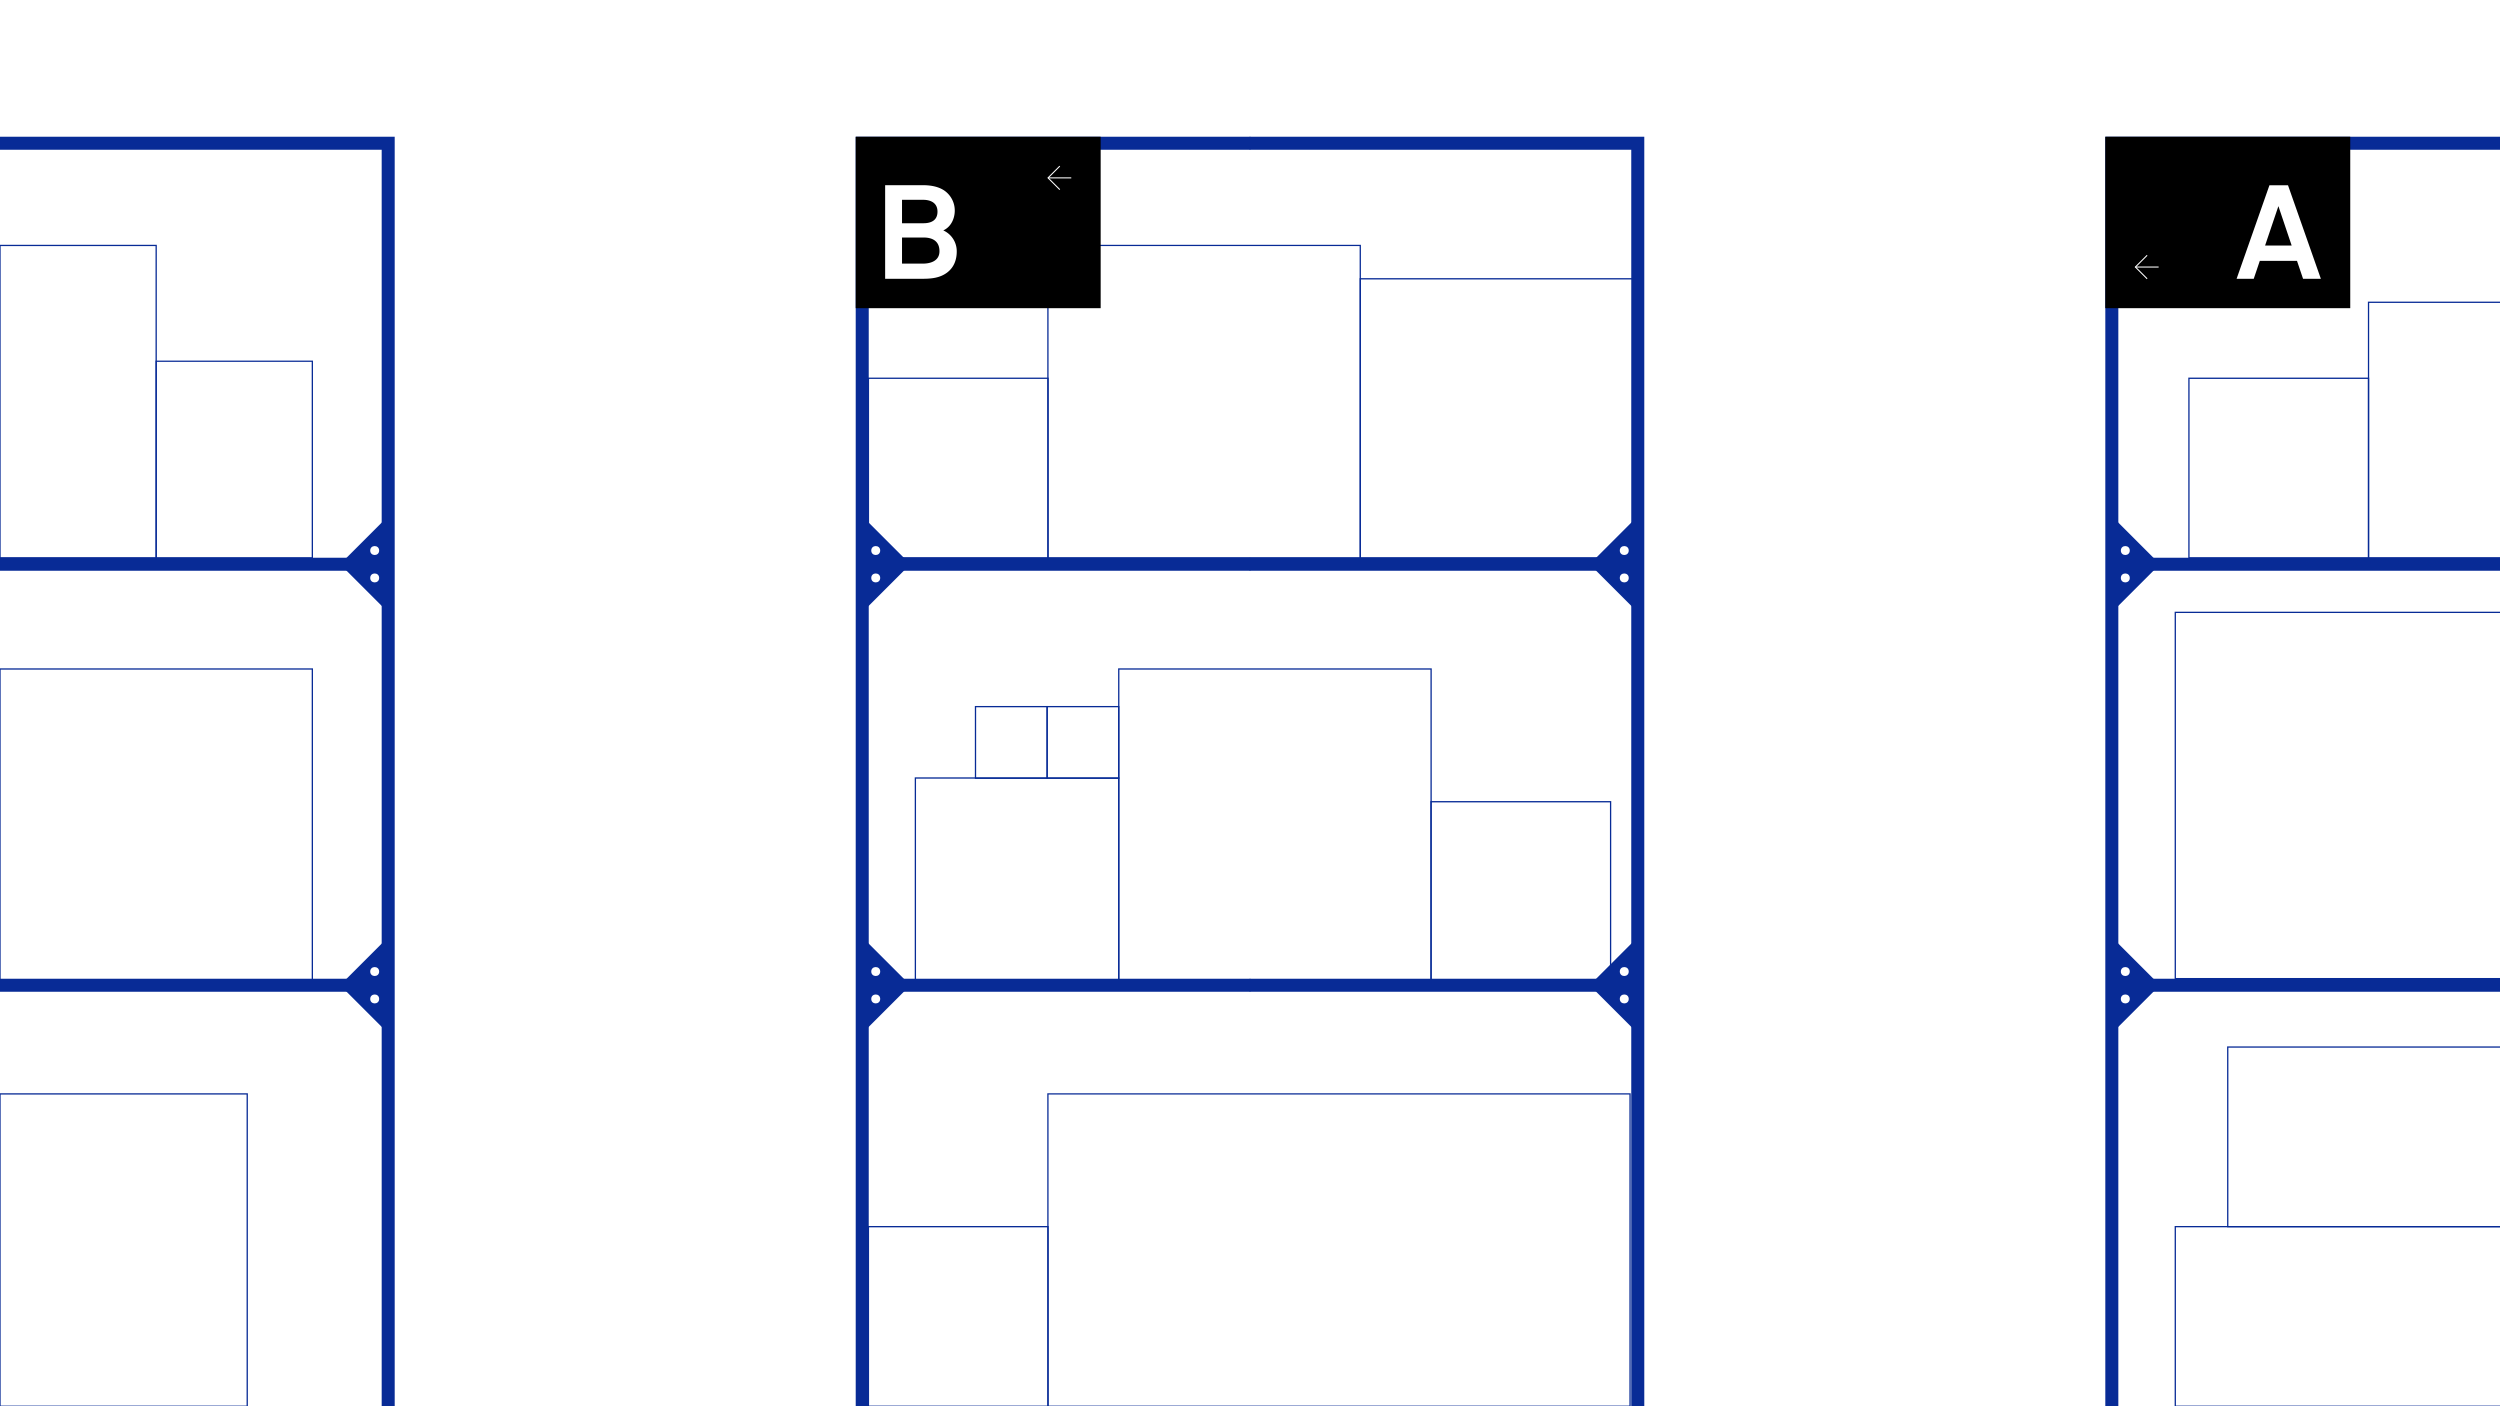 <svg xmlns="http://www.w3.org/2000/svg" viewBox="0 0 1920 1080"><defs><style>.cls-1{fill:#fff;}.cls-2{fill:#082b96;}</style></defs><g id="Background"><rect class="cls-1" width="1920" height="1080"/></g><g id="Layer_1" data-name="Layer 1"><path class="cls-2" d="M805.39,428.92H666.45V290H805.39Zm-137.94-1H804.39V291H667.45Z"/><path class="cls-2" d="M1819.53,428.92H1680.6V290h138.93Zm-137.93-1h136.93V291H1681.6Z"/><path class="cls-2" d="M1957.46,428.92H1818.53V231.65h138.93Zm-137.93-1h136.93V232.65H1819.53Z"/><path class="cls-2" d="M1259.5,428.92H1044.19V213.62H1259.5Zm-214.31-1H1258.5V214.62H1045.19Z"/><path class="cls-2" d="M1045.19,428.92H804.3V188h240.89Zm-239.89-1h238.89V189H805.3Z"/><path class="cls-2" d="M805.39,1080.5H666.45V941.57H805.39Zm-137.94-1H804.39V942.57H667.45Z"/><path class="cls-2" d="M1933.41,1080.5H1670.12V941.57h263.29Zm-262.29-1h261.29V942.57H1671.12Z"/><path class="cls-2" d="M1933.41,942.57h-223V803.63h223Zm-222-1h221V804.63h-221Z"/><path class="cls-2" d="M1933.41,752.09H1670.12V469.79h263.29Zm-262.29-1h261.29V470.79H1671.12Z"/><path class="cls-2" d="M1252.38,1080.5H804.3V839.62h448.08Zm-447.08-1h446.08V840.62H805.3Z"/><path class="cls-2" d="M1237.44,754.16H1098.51V615.23h138.93Zm-137.93-1h136.93V616.23H1099.51Z"/><path class="cls-2" d="M859.71,754.16H702.51V597h157.2Zm-156.2-1h155.2V598H703.51Z"/><path class="cls-2" d="M859.71,598.19h-56v-56h56Zm-55-1h54v-54h-54Z"/><path class="cls-2" d="M804.68,598.19h-56v-56h56Zm-55-1h54v-54h-54Z"/><path class="cls-2" d="M1099.59,754.16H858.71V513.28h240.88Zm-239.88-1h238.88V514.28H859.71Z"/><path class="cls-2" d="M240.38,754.16H-.5V513.28H240.38ZM.5,753.16H239.38V514.28H.5Z"/><path class="cls-2" d="M190.37,1080.5H-.5V839.62H190.37ZM.5,1079.5H189.37V840.62H.5Z"/><path class="cls-2" d="M120.44,428.92H-.5V188H120.44ZM.5,427.92H119.44V189H.5Z"/><path class="cls-2" d="M240.38,428.92H119.44v-152H240.38Zm-119.94-1H239.38v-150H120.44Z"/><polygon class="cls-2" points="1920 115.01 1920 105.01 1616.88 105.01 1616.88 1080 1626.88 1080 1626.88 761.67 1920 761.67 1920 751.67 1626.88 751.67 1626.88 438.34 1920 438.34 1920 428.34 1626.88 428.34 1626.88 115.01 1920 115.01"/><polygon class="cls-2" points="1621.88 396.39 1621.88 470.29 1658.83 433.34 1621.88 396.39"/><circle class="cls-1" cx="1632.24" cy="422.81" r="3.43"/><circle class="cls-1" cx="1632.24" cy="443.86" r="3.43"/><polygon class="cls-2" points="1621.88 719.72 1621.88 793.62 1658.83 756.67 1621.88 719.72"/><circle class="cls-1" cx="1632.24" cy="746.14" r="3.43"/><circle class="cls-1" cx="1632.24" cy="767.19" r="3.43"/><polygon class="cls-2" points="0 115.01 0 105.01 303.13 105.01 303.13 1080 293.13 1080 293.13 761.67 0 761.67 0 751.67 293.13 751.67 293.13 438.34 0 438.34 0 428.34 293.13 428.34 293.13 115.01 0 115.01"/><polygon class="cls-2" points="298.13 396.39 298.13 470.29 261.18 433.34 298.13 396.39"/><circle class="cls-1" cx="287.76" cy="422.81" r="3.43"/><circle class="cls-1" cx="287.76" cy="443.86" r="3.43"/><polygon class="cls-2" points="298.13 719.72 298.13 793.62 261.18 756.67 298.13 719.72"/><circle class="cls-1" cx="287.76" cy="746.14" r="3.43"/><circle class="cls-1" cx="287.76" cy="767.19" r="3.43"/><polygon class="cls-2" points="959.68 115.01 959.68 105.01 1262.81 105.01 1262.81 1080 1252.81 1080 1252.81 761.67 959.68 761.67 959.68 751.67 1252.81 751.67 1252.81 438.34 959.68 438.34 959.68 428.34 1252.81 428.34 1252.81 115.01 959.68 115.01"/><polygon class="cls-2" points="1257.81 396.39 1257.81 470.29 1220.86 433.34 1257.81 396.39"/><circle class="cls-1" cx="1247.44" cy="422.81" r="3.43"/><circle class="cls-1" cx="1247.44" cy="443.86" r="3.43"/><polygon class="cls-2" points="1257.81 719.72 1257.81 793.62 1220.86 756.67 1257.81 719.72"/><circle class="cls-1" cx="1247.44" cy="746.14" r="3.43"/><circle class="cls-1" cx="1247.44" cy="767.19" r="3.43"/><polygon class="cls-2" points="960.32 115.01 960.32 105.01 657.19 105.01 657.19 1080 667.19 1080 667.19 761.67 960.32 761.67 960.32 751.67 667.19 751.67 667.19 438.34 960.32 438.34 960.32 428.34 667.19 428.34 667.19 115.01 960.32 115.01"/><polygon class="cls-2" points="662.19 396.39 662.19 470.29 699.14 433.34 662.19 396.39"/><circle class="cls-1" cx="672.56" cy="422.81" r="3.43"/><circle class="cls-1" cx="672.56" cy="443.86" r="3.43"/><polygon class="cls-2" points="662.19 719.72 662.19 793.62 699.14 756.67 662.19 719.72"/><circle class="cls-1" cx="672.56" cy="746.14" r="3.43"/><circle class="cls-1" cx="672.56" cy="767.19" r="3.43"/><rect x="685.41" y="76.79" width="131.68" height="188.12" transform="translate(922.1 -580.4) rotate(90)"/><path class="cls-1" d="M727.49,209.25c-5.57,4.25-12.26,4.86-19.14,4.86H679.79v-71.9h28.56c5.77,0,11.75.81,16.61,3.95a18.66,18.66,0,0,1,8.3,15.59c0,5.88-2.73,12.46-8.81,15.2a17.54,17.54,0,0,1,10.33,16.2C734.78,199.53,732.65,205.3,727.49,209.25Zm-18.64-55.8h-16.1v18h16.41c5.87,0,10.83-2.13,10.83-8.91S714.73,153.45,708.85,153.45Zm.41,29H692.75v20h16.1c6.08,0,12.66-2.22,12.66-9.51C721.51,185.15,716.15,182.41,709.26,182.41Z"/><polygon class="cls-1" points="813.63 145.92 804.32 136.61 813.63 127.3 814.2 127.86 805.45 136.61 814.2 145.36 813.63 145.92"/><rect class="cls-1" x="804.89" y="136.21" width="17.85" height="0.8"/><rect x="1645.09" y="76.79" width="131.68" height="188.12" transform="translate(1881.78 -1540.09) rotate(90)"/><polygon class="cls-1" points="1648.72 214.4 1639.4 205.08 1648.72 195.78 1649.28 196.34 1640.53 205.08 1649.28 213.83 1648.72 214.4"/><rect class="cls-1" x="1639.97" y="204.69" width="17.85" height="0.8"/><path class="cls-1" d="M1768.75,214.12l-4.66-13.78h-28.56l-4.66,13.78h-13.16l25.21-71.81h14.28l25.22,71.81Zm-18.94-55.81-10.23,30.28H1760Z"/></g></svg>